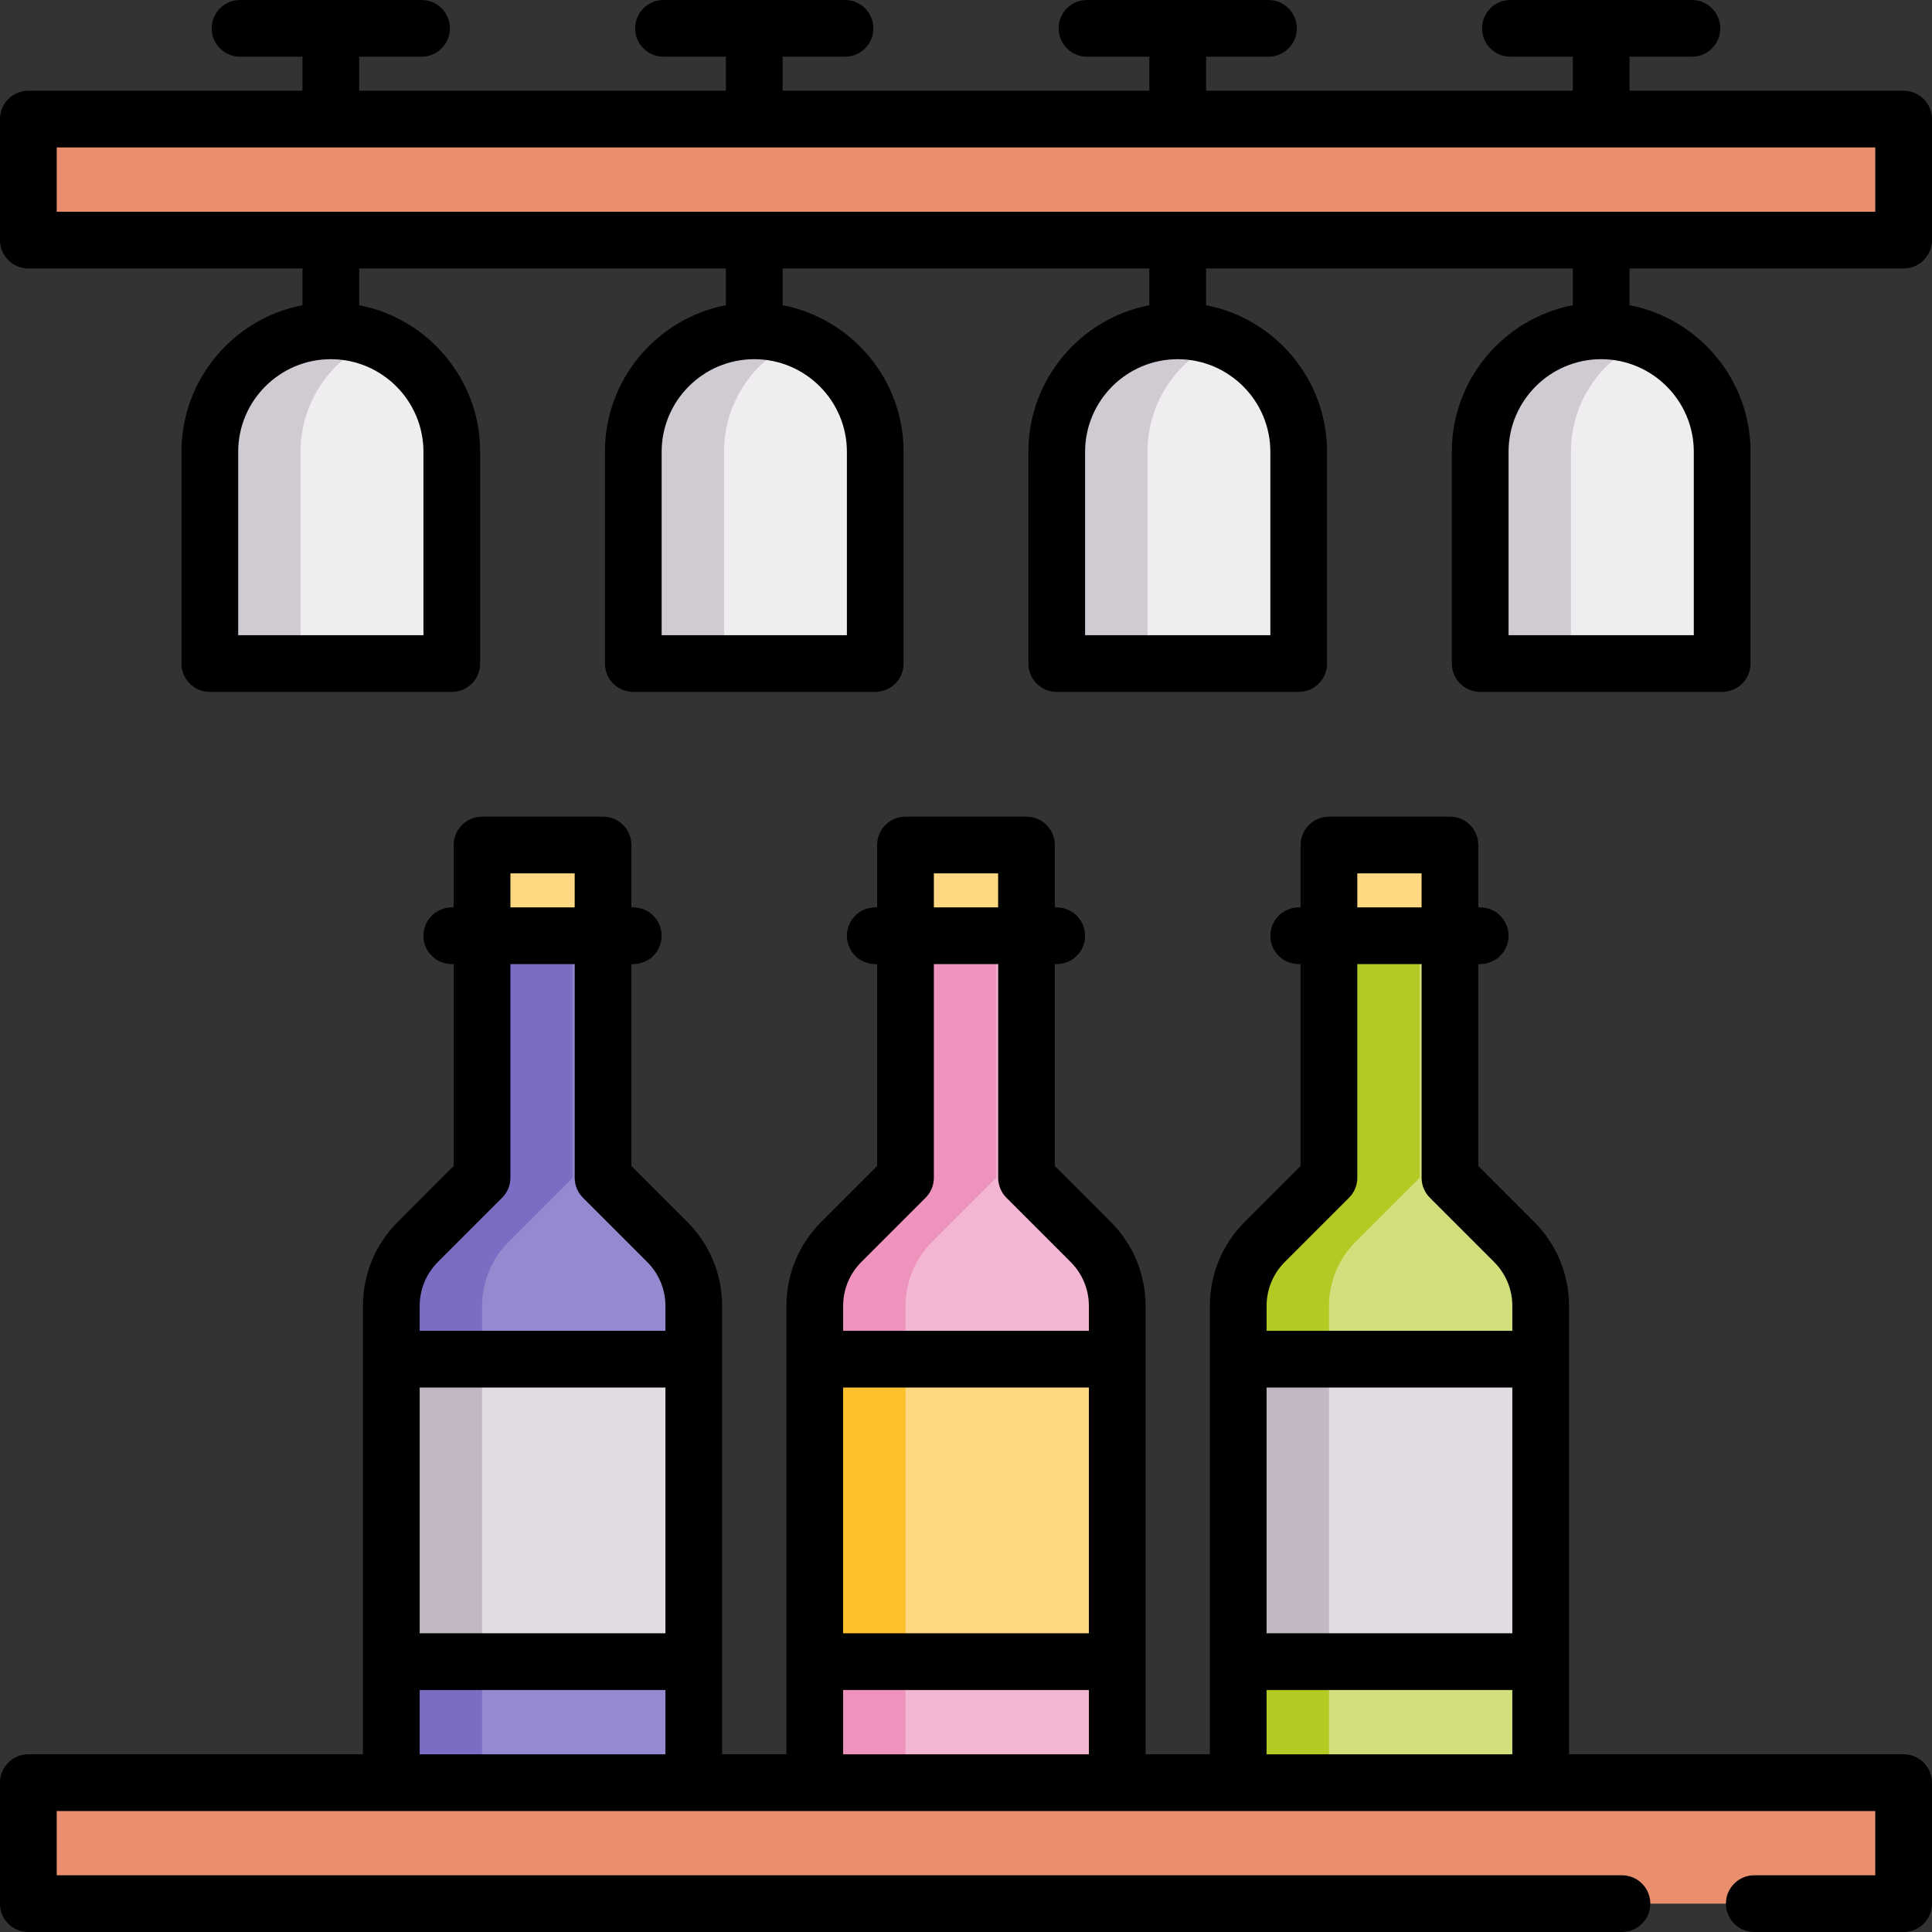 <svg height="512pt" viewBox="0 0 512 512" width="512pt" xmlns="http://www.w3.org/2000/svg"><rect x="0" y="0" width="512" height="512" fill="#333333" stroke="none"/><path d="m424.328 87.672c-17.707 0-32.062 14.355-32.062 32.062v56.109h64.125v-56.109c0-17.707-14.355-32.062-32.062-32.062zm0 0" fill="#efedf0"/><path d="m436.352 90.012c-3.715-1.504-7.77-2.34-12.023-2.34-17.707 0-32.062 14.355-32.062 32.062v56.109h24.047v-56.109c0-13.453 8.293-24.965 20.039-29.723zm0 0" fill="#d0cad3"/><path d="m312.109 87.672c-17.707 0-32.062 14.355-32.062 32.062v56.109h64.125v-56.109c0-17.707-14.355-32.062-32.062-32.062zm0 0" fill="#efedf0"/><path d="m324.133 90.012c-3.715-1.504-7.77-2.34-12.023-2.34-17.707 0-32.062 14.355-32.062 32.062v56.109h24.047v-56.109c0-13.453 8.293-24.965 20.039-29.723zm0 0" fill="#d0cad3"/><path d="m87.672 87.672c17.707 0 32.062 14.355 32.062 32.062v56.109h-64.125v-56.109c0-17.707 14.355-32.062 32.062-32.062zm0 0" fill="#efedf0"/><path d="m99.695 90.012c-3.715-1.504-7.77-2.34-12.023-2.34-17.707 0-32.062 14.355-32.062 32.062v56.109h24.047v-56.109c0-13.453 8.289-24.965 20.039-29.723zm0 0" fill="#d0cad3"/><path d="m199.891 87.672c17.707 0 32.062 14.355 32.062 32.062v56.109h-64.125v-56.109c0-17.707 14.355-32.062 32.062-32.062zm0 0" fill="#efedf0"/><path d="m211.914 90.012c-3.715-1.504-7.77-2.34-12.023-2.34-17.707 0-32.062 14.355-32.062 32.062v56.109h24.047v-56.109c0-13.453 8.289-24.965 20.039-29.723zm0 0" fill="#d0cad3"/><path d="m7.516 31.562h496.969v32.062h-496.969zm0 0" fill="#e98f6d"/><path d="m7.516 472.422h496.969v32.062h-496.969zm0 0" fill="#e98f6d"/><path d="m352.188 223.938h32.062v40.078h-32.062zm0 0" fill="#ffd982"/><path d="m384.25 312.109v-64.125h-32.062v64.125l-17.004 17.004c-4.508 4.512-7.043 10.625-7.043 17.004v126.305h80.156v-126.305c0-6.379-2.535-12.496-7.043-17.004zm0 0" fill="#d2df7c"/><path d="m359.23 329.113 17.004-17.004v-64.125h-24.047v64.125l-17.004 17.004c-4.508 4.508-7.043 10.625-7.043 17.004v126.305h24.047v-126.305c0-6.379 2.535-12.496 7.043-17.004zm0 0" fill="#b3c924"/><path d="m328.141 360.203h80.156v80.156h-80.156zm0 0" fill="#e0dce2"/><path d="m328.141 360.203h24.047v80.156h-24.047zm0 0" fill="#c1b8c4"/><path d="m127.75 223.938h32.062v40.078h-32.062zm0 0" fill="#ffd982"/><path d="m159.812 312.109v-64.125h-32.062v64.125l-17.004 17.004c-4.512 4.512-7.043 10.625-7.043 17.004v126.305h80.156v-126.305c0-6.379-2.535-12.496-7.043-17.004zm0 0" fill="#9689d0"/><path d="m134.793 329.113 17.004-17.004v-64.125h-24.047v64.125l-17.004 17.004c-4.512 4.508-7.043 10.625-7.043 17.004v126.305h24.047v-126.305c0-6.379 2.535-12.496 7.043-17.004zm0 0" fill="#7c6cc4"/><path d="m103.703 360.203h80.156v80.156h-80.156zm0 0" fill="#e0dce2"/><path d="m103.703 360.203h24.047v80.156h-24.047zm0 0" fill="#c1b8c4"/><path d="m239.969 223.938h32.062v40.078h-32.062zm0 0" fill="#ffd982"/><path d="m272.031 312.109v-64.125h-32.062v64.125l-17.004 17.004c-4.512 4.512-7.043 10.625-7.043 17.004v126.305h80.156v-126.305c0-6.379-2.535-12.496-7.043-17.004zm0 0" fill="#f4b7d3"/><path d="m247.012 329.113 17.004-17.004v-64.125h-24.047v64.125l-17.004 17.004c-4.512 4.508-7.043 10.625-7.043 17.004v126.305h24.047v-126.305c0-6.379 2.535-12.496 7.043-17.004zm0 0" fill="#ee93bd"/><path d="m215.922 360.203h80.156v80.156h-80.156zm0 0" fill="#ffd982"/><path d="m215.922 360.203h24.047v80.156h-24.047zm0 0" fill="#ffc02e"/><path d="m504.484 24.047h-72.641v-9.016h16.531c4.152 0 7.516-3.367 7.516-7.516 0-4.152-3.363-7.516-7.516-7.516h-48.094c-4.148 0-7.516 3.363-7.516 7.516 0 4.148 3.367 7.516 7.516 7.516h16.531v9.016h-97.188v-9.016h16.531c4.152 0 7.516-3.367 7.516-7.516 0-4.152-3.363-7.516-7.516-7.516h-48.094c-4.148 0-7.516 3.363-7.516 7.516 0 4.148 3.367 7.516 7.516 7.516h16.531v9.016h-97.188v-9.016h16.531c4.148 0 7.516-3.367 7.516-7.516 0-4.152-3.367-7.516-7.516-7.516h-48.094c-4.152 0-7.516 3.363-7.516 7.516 0 4.148 3.363 7.516 7.516 7.516h16.531v9.016h-97.188v-9.016h16.531c4.148 0 7.516-3.367 7.516-7.516 0-4.152-3.367-7.516-7.516-7.516h-48.094c-4.152 0-7.516 3.363-7.516 7.516 0 4.148 3.363 7.516 7.516 7.516h16.531v9.016h-72.641c-4.152 0-7.516 3.363-7.516 7.516v32.062c0 4.148 3.363 7.516 7.516 7.516h72.641v9.742c-18.242 3.52-32.062 19.598-32.062 38.852v56.109c0 4.148 3.363 7.516 7.516 7.516h64.125c4.148 0 7.516-3.367 7.516-7.516v-56.109c0-19.254-13.824-35.332-32.062-38.852v-9.742h97.188v9.742c-18.238 3.52-32.062 19.598-32.062 38.852v56.109c0 4.148 3.363 7.516 7.516 7.516h64.125c4.148 0 7.516-3.367 7.516-7.516v-56.109c0-19.254-13.824-35.332-32.062-38.852v-9.742h97.188v9.742c-18.238 3.52-32.062 19.598-32.062 38.852v56.109c0 4.148 3.367 7.516 7.516 7.516h64.125c4.152 0 7.516-3.367 7.516-7.516v-56.109c0-19.254-13.824-35.332-32.062-38.852v-9.742h97.188v9.742c-18.238 3.52-32.062 19.598-32.062 38.852v56.109c0 4.148 3.367 7.516 7.516 7.516h64.125c4.152 0 7.516-3.367 7.516-7.516v-56.109c0-19.254-13.82-35.332-32.062-38.852v-9.742h72.641c4.152 0 7.516-3.367 7.516-7.516v-32.062c0-4.152-3.363-7.516-7.516-7.516zm-392.266 95.688v48.594h-49.094v-48.594c0-13.535 11.012-24.547 24.547-24.547s24.547 11.012 24.547 24.547zm112.219 0v48.594h-49.094v-48.594c0-13.535 11.012-24.547 24.547-24.547s24.547 11.012 24.547 24.547zm112.219 0v48.594h-49.094v-48.594c0-13.535 11.012-24.547 24.547-24.547s24.547 11.012 24.547 24.547zm112.219 0v48.594h-49.094v-48.594c0-13.535 11.012-24.547 24.547-24.547s24.547 11.012 24.547 24.547zm48.094-63.625h-481.938v-17.031h481.938zm0 0"/><path d="m504.484 464.906h-88.672v-118.789c0-8.43-3.281-16.355-9.246-22.316l-14.801-14.805v-53.496h.5c4.152 0 7.516-3.367 7.516-7.516s-3.363-7.516-7.516-7.516h-.5v-16.531c0-4.148-3.363-7.516-7.516-7.516h-32.062c-4.148 0-7.516 3.367-7.516 7.516v16.531h-.5c-4.148 0-7.516 3.367-7.516 7.516s3.367 7.516 7.516 7.516h.5v53.496l-14.801 14.805c-5.961 5.961-9.246 13.887-9.246 22.316v118.789h-17.031v-118.789c0-8.43-3.285-16.355-9.246-22.316l-14.801-14.805v-53.496h.5c4.148 0 7.516-3.367 7.516-7.516s-3.367-7.516-7.516-7.516h-.5v-16.531c0-4.148-3.367-7.516-7.516-7.516h-32.062c-4.148 0-7.516 3.367-7.516 7.516v16.531h-.5c-4.148 0-7.516 3.367-7.516 7.516s3.367 7.516 7.516 7.516h.5v53.496l-14.801 14.805c-5.961 5.961-9.246 13.887-9.246 22.316v118.789h-17.031v-118.789c0-8.43-3.285-16.355-9.246-22.316l-14.801-14.805v-53.496h.5c4.148 0 7.516-3.367 7.516-7.516s-3.367-7.516-7.516-7.516h-.5v-16.531c0-4.148-3.367-7.516-7.516-7.516h-32.062c-4.152 0-7.516 3.367-7.516 7.516v16.531h-.5c-4.152 0-7.516 3.367-7.516 7.516s3.363 7.516 7.516 7.516h.5v53.496l-14.801 14.805c-5.965 5.961-9.246 13.887-9.246 22.316v118.789h-88.672c-4.152 0-7.516 3.367-7.516 7.516v32.062c0 4.152 3.363 7.516 7.516 7.516h422.324c4.148 0 7.516-3.363 7.516-7.516 0-4.148-3.367-7.516-7.516-7.516h-414.809v-17.031h481.938v17.031h-32.062c-4.148 0-7.512 3.367-7.512 7.516 0 4.152 3.363 7.516 7.512 7.516h39.578c4.152 0 7.516-3.363 7.516-7.516v-32.062c0-4.148-3.363-7.516-7.516-7.516zm-168.828-97.188h65.125v65.125h-65.125zm24.047-136.266h17.031v9.016h-17.031zm-19.207 102.973 17.008-17.004c1.406-1.406 2.199-3.32 2.199-5.312v-56.609h17.035v56.609c0 1.992.789 3.906 2.199 5.312l17.004 17.004c3.121 3.125 4.844 7.277 4.844 11.691v6.57h-65.129v-6.57c0-4.414 1.719-8.566 4.84-11.691zm-117.059 33.293h65.125v65.125h-65.125zm24.047-136.266h17.031v9.016h-17.031zm-19.207 102.973 17.004-17.004c1.41-1.406 2.203-3.32 2.203-5.312v-56.609h17.035v56.609c0 1.992.789 3.906 2.199 5.312l17.004 17.004c3.121 3.125 4.844 7.277 4.844 11.691v6.57h-65.129v-6.57c0-4.414 1.719-8.566 4.84-11.691zm-117.059 33.293h65.125v65.125h-65.125zm24.047-136.266h17.031v9.016h-17.031zm-19.207 102.973 17.004-17.004c1.41-1.406 2.203-3.32 2.203-5.312v-56.609h17.031v56.609c0 1.992.793 3.906 2.203 5.312l17.004 17.004c3.121 3.125 4.844 7.277 4.844 11.691v6.57h-65.129v-6.57c0-4.414 1.719-8.566 4.84-11.691zm-4.84 130.48v-17.031h65.125v17.031zm112.219 0v-17.031h65.125v17.031zm112.219 0v-17.031h65.125v17.031zm0 0"/></svg>
